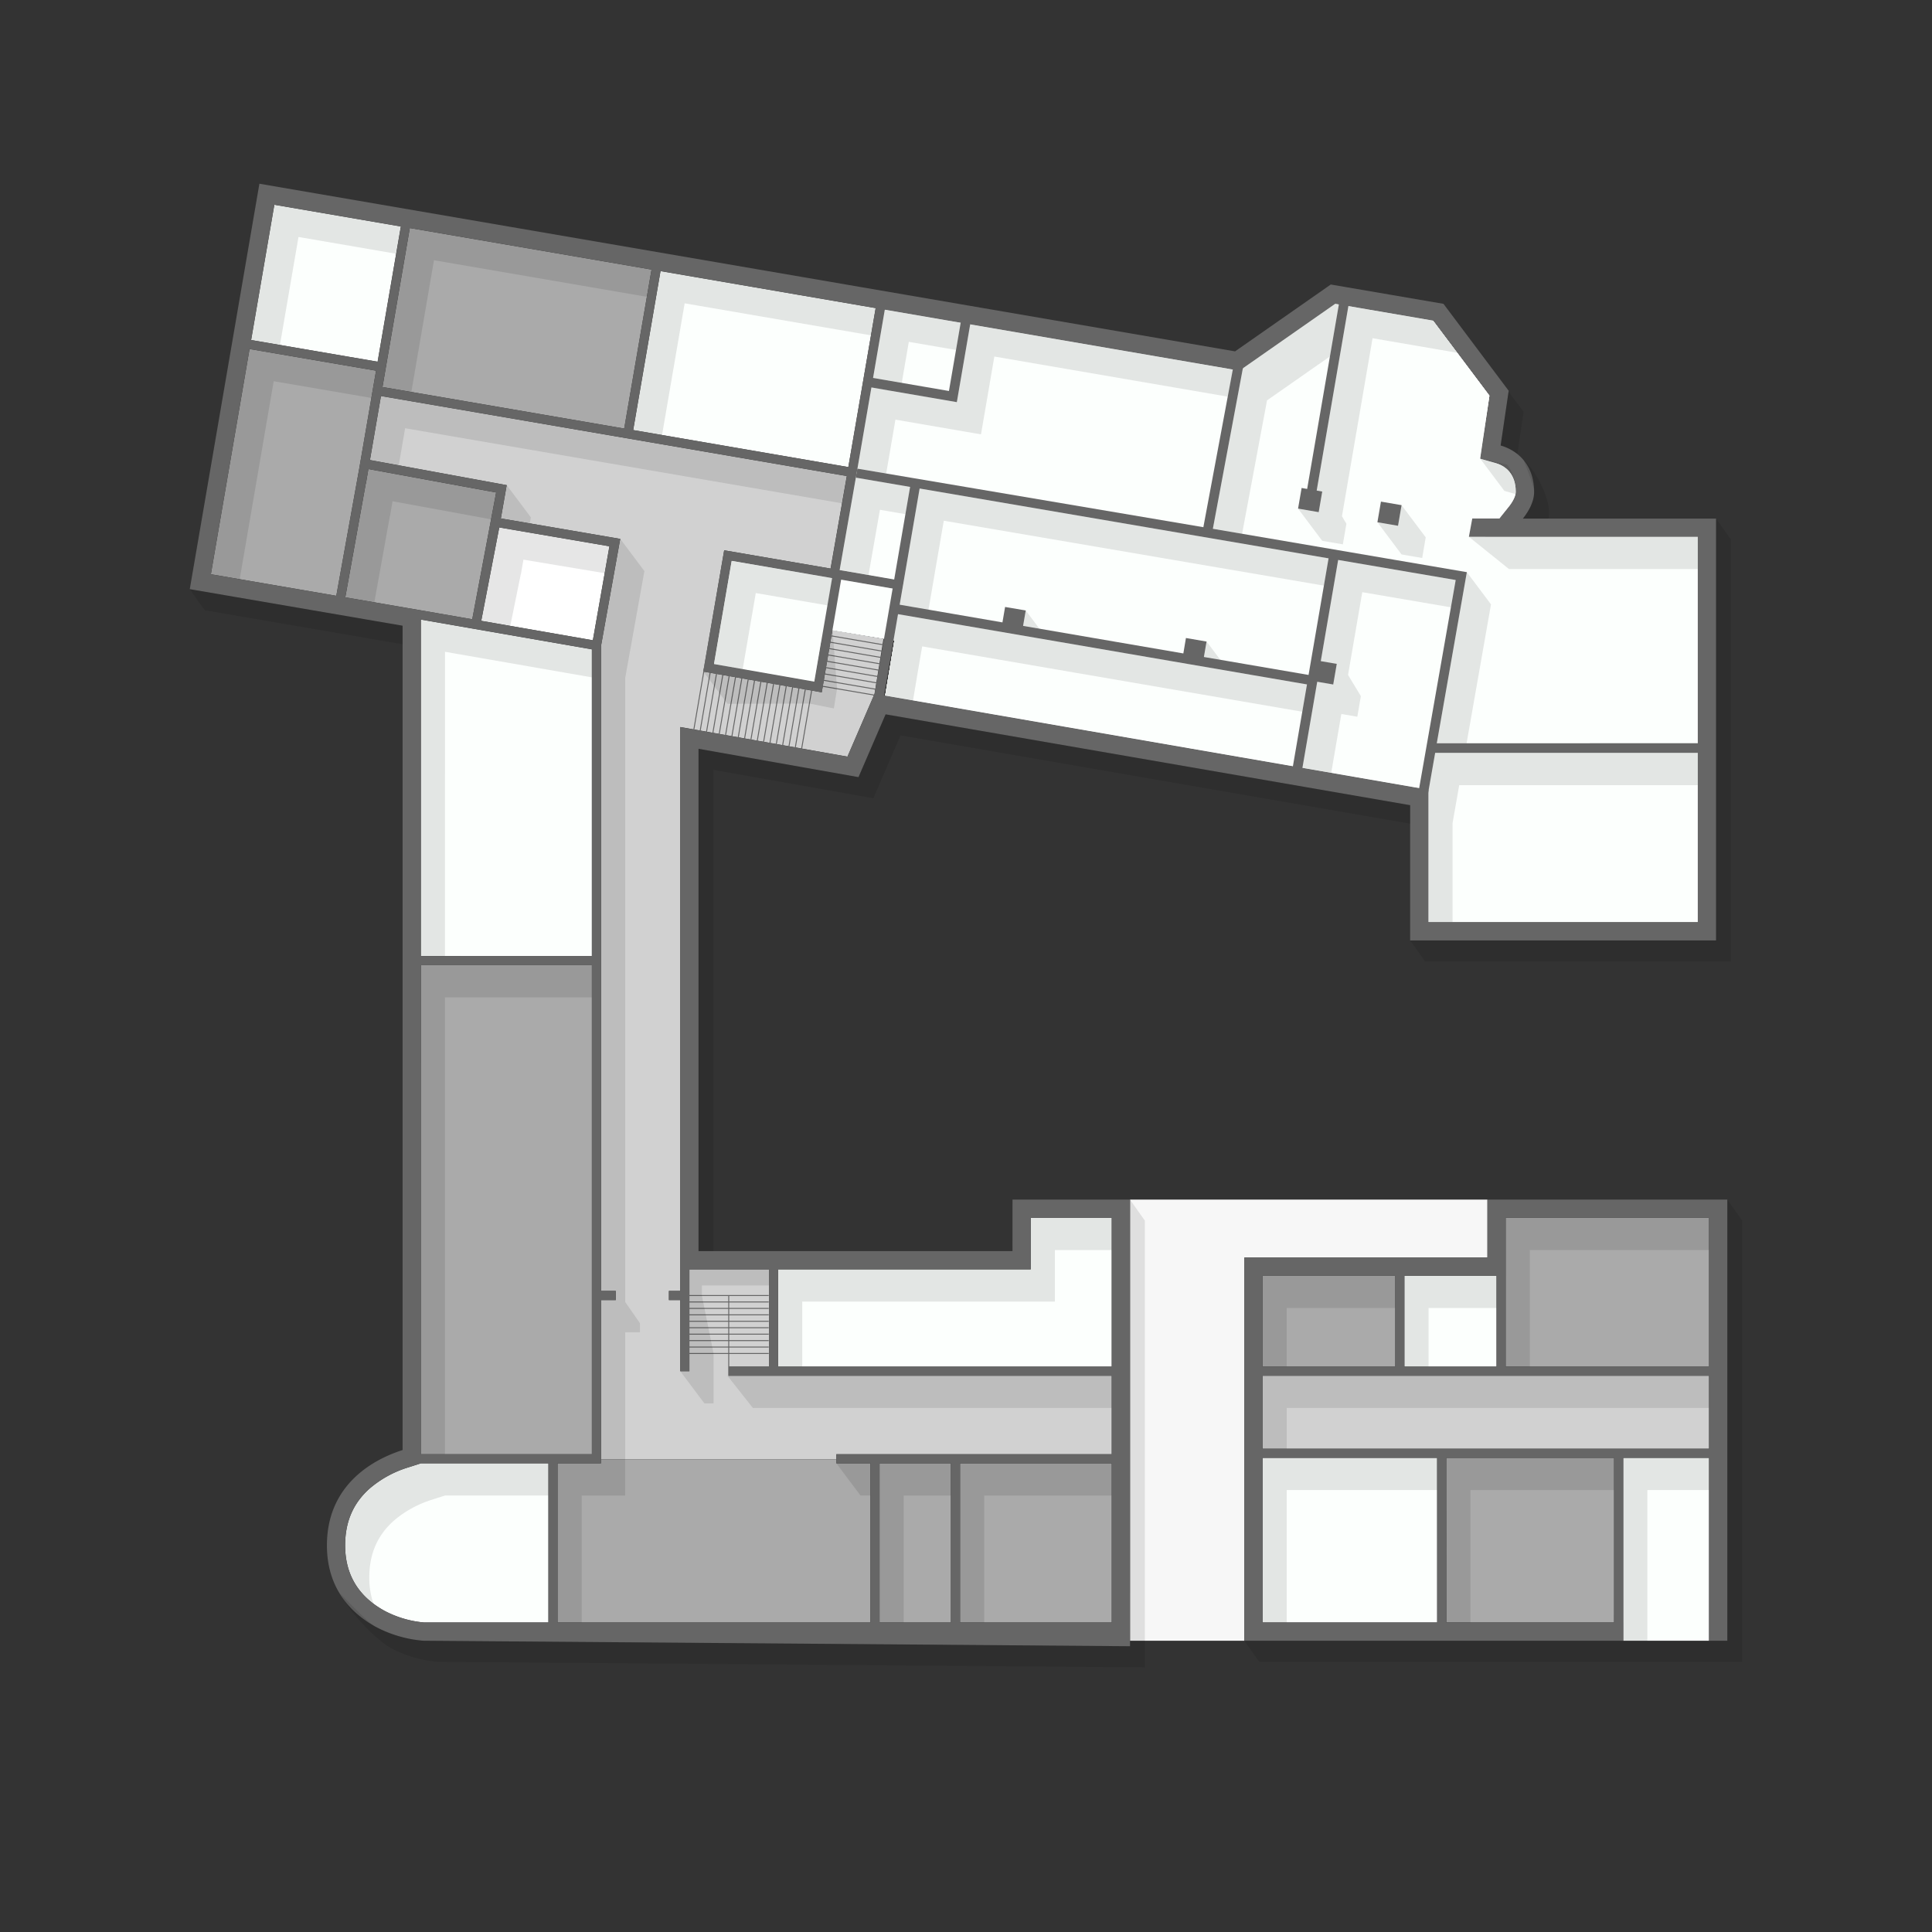 <svg id="Gross" xmlns="http://www.w3.org/2000/svg" viewBox="0 0 1200 1200"><rect x="0" y="0" width="1200" height="1200" fill="#333333" stroke="none"/><defs><style>.cls-1{fill:#d1d1d1;}.cls-2{fill:#aaa;}.cls-3{fill:#f7f7f7;}.cls-4{fill:none;stroke:#666;stroke-miterlimit:10;stroke-width:0.6px;}.cls-5{fill:#fcfffd;}.cls-6{fill:#fff;}.cls-7{fill:#666;}.cls-8,.cls-9{opacity:0.1;}</style></defs><title>1UG</title><g id="Hu"><g id="Rooms"><g id="HuFlur01"><rect class="cls-1" x="784.21" y="854.5" width="277.32" height="45.33"/></g><g id="HuFlur02"><polygon class="cls-1" points="422.53 801.83 422.53 788.43 422.53 777.09 422.53 600 373.3 600 373.3 801.83 382.47 801.83 382.47 807.5 373.3 807.5 373.3 906.41 519.47 906.41 519.47 903.24 690.53 903.24 690.53 854.5 452.63 854.5 452.63 848.83 458.3 848.83 458.3 848.83 477.63 848.83 477.63 788.43 428.77 788.43 428.2 788.43 428.2 851.67 422.53 851.67 422.53 807.5 415.47 807.5 415.47 801.83 422.53 801.83"/></g><g id="HuFlur03"><polygon class="cls-1" points="311.09 322.02 385.24 334.71 373.3 401.23 373.3 600 422.53 600 422.53 465.09 422.53 451.56 430.62 453 435.85 453.92 526.37 469.96 539.65 439.17 543.19 430.96 553.82 365.43 522.5 359.71 517.11 391.02 515.63 399.62 510.41 430.02 436.84 417.13 437.1 415.63 437.06 415.63 449.8 341.8 515.88 353.15 525.95 295.68 236.62 245.98 229.78 285.75 314.72 301.34 311.09 322.02"/></g><g id="HuMet01"><g id="HuMet01-2" data-name="HuMet01"><polygon class="cls-2" points="996.87 1007.75 1002.53 1007.75 1002.53 905.5 898.3 905.5 898.34 1007.75 996.87 1007.75"/></g></g><g id="HuMet02"><polygon class="cls-2" points="1061.53 848.83 1061.53 756.43 935.21 756.43 935.21 781.09 935.21 792.43 935.2 792.43 935.2 848.83 1061.53 848.83"/></g><g id="HuMet03"><rect class="cls-2" x="784.21" y="792.43" width="82.42" height="56.41"/></g><g id="HuMet04"><rect class="cls-2" x="596.3" y="908.91" width="94.23" height="98.84"/></g><g id="HuMet05"><rect class="cls-2" x="546.3" y="908.91" width="44.33" height="98.84"/></g><g id="HuMet06"><polygon class="cls-2" points="519.47 908.91 519.47 906.41 373.3 906.41 373.3 908.91 346.3 908.91 346.3 1007.75 540.63 1007.75 540.63 908.91 519.47 908.91"/></g><g id="HuMet06-2" data-name="HuMet06"><polygon class="cls-2" points="367.63 599.5 261.39 599.5 261.38 903.24 367.63 903.24 367.63 599.5"/></g><g id="HuGips01"><polygon class="cls-2" points="454.43 348.35 443.43 412.52 505.78 423.45 516.91 358.75 454.43 348.35"/></g><g id="HuGips02"><polygon class="cls-2" points="261.4 379.09 293.32 384.64 308.16 305.9 228.82 291.34 227.28 300.35 227.2 300.34 214.47 371.02 251.99 377.47 261.4 379.09 261.4 379.09"/></g><g id="HuGips03"><polygon class="cls-2" points="223.11 291.12 233.57 230.24 155 216.78 130.97 356.68 208.88 370.06 223.11 291.12"/></g><g id="HuGips04"><polygon class="cls-2" points="254.55 141.64 237.58 240.4 289.24 249.25 387.71 266.18 404.68 167.44 254.55 141.64"/></g><g id="HuAussen"><polygon id="HuAussen-2" data-name="HuAussen" class="cls-3" points="772.87 745.09 701.87 745.09 701.87 1019.09 772.87 1019.09 772.87 781.09 923.87 781.09 923.87 745.09 772.87 745.09"/></g></g><g id="Grundriss"><g id="Treppe"><line class="cls-4" x1="427.72" y1="840.67" x2="477.46" y2="840.67"/><line class="cls-4" x1="427.72" y1="836.67" x2="477.46" y2="836.67"/><line class="cls-4" x1="427.72" y1="832.67" x2="477.46" y2="832.67"/><line class="cls-4" x1="427.72" y1="828.67" x2="477.46" y2="828.67"/><line class="cls-4" x1="427.72" y1="824.67" x2="477.46" y2="824.67"/><line class="cls-4" x1="427.72" y1="820.67" x2="477.46" y2="820.67"/><line class="cls-4" x1="427.72" y1="816.67" x2="477.46" y2="816.67"/><line class="cls-4" x1="427.72" y1="812.67" x2="477.46" y2="812.67"/><line class="cls-4" x1="427.72" y1="808.67" x2="477.46" y2="808.67"/><line class="cls-4" x1="427.72" y1="804.67" x2="477.46" y2="804.67"/><line class="cls-4" x1="452.63" y1="854.5" x2="452.63" y2="804.67"/><line class="cls-4" x1="492.73" y1="424.31" x2="484.94" y2="469.65"/><line class="cls-4" x1="488.79" y1="423.64" x2="481" y2="468.97"/><line class="cls-4" x1="484.84" y1="422.96" x2="477.05" y2="468.3"/><line class="cls-4" x1="480.9" y1="422.28" x2="473.11" y2="467.62"/><line class="cls-4" x1="476.96" y1="421.61" x2="469.17" y2="466.94"/><line class="cls-4" x1="473.02" y1="420.93" x2="465.23" y2="466.26"/><line class="cls-4" x1="469.08" y1="420.25" x2="461.29" y2="465.59"/><line class="cls-4" x1="465.13" y1="419.57" x2="457.34" y2="464.91"/><line class="cls-4" x1="461.19" y1="418.9" x2="453.4" y2="464.23"/><line class="cls-4" x1="457.25" y1="418.22" x2="449.46" y2="463.55"/><line class="cls-4" x1="453.31" y1="417.54" x2="445.52" y2="462.88"/><line class="cls-4" x1="449.36" y1="416.86" x2="441.57" y2="462.2"/><line class="cls-4" x1="445.42" y1="416.19" x2="437.63" y2="461.52"/><line class="cls-4" x1="441.48" y1="415.51" x2="433.69" y2="460.84"/><line class="cls-4" x1="437.54" y1="414.83" x2="429.75" y2="460.17"/><line class="cls-4" x1="507.47" y1="425.67" x2="548.47" y2="432.67"/><line class="cls-4" x1="508.98" y1="422.1" x2="548.4" y2="428.87"/><line class="cls-4" x1="509.65" y1="418.15" x2="549.08" y2="424.93"/><line class="cls-4" x1="510.33" y1="414.21" x2="549.75" y2="420.99"/><line class="cls-4" x1="511.01" y1="410.27" x2="550.43" y2="417.04"/><line class="cls-4" x1="511.69" y1="406.33" x2="551.11" y2="413.1"/><line class="cls-4" x1="512.36" y1="402.39" x2="551.79" y2="409.16"/><line class="cls-4" x1="513.04" y1="398.44" x2="552.46" y2="405.22"/><line class="cls-4" x1="513.72" y1="394.5" x2="553.14" y2="401.27"/><line class="cls-4" x1="514.4" y1="390.56" x2="553.82" y2="397.33"/><line class="cls-4" x1="504.56" y1="426.35" x2="496.77" y2="471.68"/><line class="cls-4" x1="500.61" y1="425.67" x2="492.82" y2="471.01"/><line class="cls-4" x1="496.67" y1="424.99" x2="488.88" y2="470.33"/></g><g id="Wand"><path class="cls-5" d="M1054.53,333.43H922.24L937,315c2.82-3.51,4.51-7.05,4.51-9.46,0-12.54-7.86-16.62-12.54-17.94l-9.6-2.7,1.45-9.86,4.32-29.33-35-46.58-60.94-10.47-55.63,38.86-3.82,2.67-4.59-.79L549.48,192.32l-17,98.74h0l-11.06,63.05,39.55,6.8-1,5.59L454.43,348.35l-11,64.17,62.39,10.93L510,398.66l2.22.38,1.26-8.36,42.06,7-5.76,34.39,2.18.38,325.81,56.43,9.4,1.63v82.2h167.32Z"/><path class="cls-5" d="M1054.53,333.43H922.24L937,315c2.82-3.51,4.51-7.05,4.51-9.46,0-12.54-7.86-16.62-12.54-17.94l-9.6-2.7,1.45-9.86,4.32-29.33-35-46.58-60.94-10.47-55.63,38.86-3.82,2.67-4.59-.79L549.48,192.32l-17,98.74h0l-11.06,63.05,39.55,6.8-1,5.59L454.43,348.35l-11,64.17,62.39,10.93L510,398.66l2.22.38,1.26-8.36,42.06,7-5.76,34.39,2.18.38,325.81,56.43,9.4,1.63v82.2h167.32Z"/><polygon class="cls-5" points="437.06 415.63 437.1 415.63 449.8 341.8 437.06 415.63"/><polygon class="cls-5" points="929.53 848.83 929.53 792.43 923.87 792.43 872.3 792.43 872.3 848.83 929.53 848.83"/><polygon class="cls-5" points="1008.2 905.5 1008.2 1007.75 1008.21 1007.75 1008.21 1019.09 1008.21 1019.09 1061.53 1019.09 1061.53 905.5 1008.2 905.5"/><polygon class="cls-5" points="784.21 905.5 784.21 1007.75 892.67 1007.75 892.63 905.5 784.21 905.5"/><polygon class="cls-5" points="483.3 788.43 483.3 848.83 690.53 848.83 690.53 756.43 640.21 756.43 640.21 777.09 640.21 788.43 628.87 788.43 483.3 788.43"/><polygon class="cls-5" points="393.3 267.13 526.92 290.1 543.89 191.36 534.17 189.69 495.73 183.09 410.26 168.4 393.3 267.13"/><path class="cls-5" d="M340.63,1007.75V908.91H261.38l-7.88,2.53a66.85,66.85,0,0,0-23.91,13.11c-10.24,9.1-15.22,20.66-15.22,35.32,0,18.11,8.27,31.8,24.58,40.7a64.31,64.31,0,0,0,24.48,7.18Z"/><polygon class="cls-5" points="261.39 593.83 367.63 593.83 367.63 403.33 261.4 384.84 261.39 593.83"/><path class="cls-5" d="M220.15,917.84l0,0Z"/><path class="cls-5" d="M1054.53,333.43H922.24L937,315c2.82-3.51,4.51-7.05,4.51-9.46,0-12.54-7.86-16.62-12.54-17.94l-9.6-2.7,1.45-9.86,4.32-29.33-35-46.58-60.94-10.47-55.63,38.86-3.82,2.67-4.59-.79L549.48,192.32l-17,98.74h0l-11.06,63.05,39.55,6.8-1,5.59L454.43,348.35l-11,64.17,62.39,10.93L510,398.66l2.22.38,1.26-8.36,42.06,7-5.76,34.39,2.18.38,325.81,56.43,9.4,1.63v82.2h167.32Z"/><path class="cls-5" d="M1054.53,333.43H922.24L937,315c2.82-3.51,4.51-7.05,4.51-9.46,0-12.54-7.86-16.62-12.54-17.94l-9.6-2.7,1.45-9.86,4.32-29.33-35-46.58-60.94-10.47-55.63,38.86-3.82,2.67-4.59-.79L549.48,192.32l-17,98.74h0l-11.06,63.05,39.55,6.8-1,5.59L454.43,348.35l-11,64.17,62.39,10.93L510,398.66l2.22.38,1.26-8.36,42.06,7-5.76,34.39,2.18.38,325.81,56.43,9.4,1.63v82.2h167.32Z"/><polygon class="cls-5" points="437.06 415.63 437.1 415.63 449.8 341.8 437.06 415.63"/><path class="cls-5" d="M1054.53,333.43H922.24L937,315c2.82-3.51,4.51-7.05,4.51-9.46,0-12.54-7.86-16.62-12.54-17.94l-9.6-2.7,1.45-9.86,4.32-29.33-35-46.58-60.94-10.47-55.63,38.86-3.82,2.67-4.59-.79L549.48,192.32l-17,98.74h0l-11.06,63.05,39.55,6.8-1,5.59L454.43,348.35l-11,64.17,62.39,10.93L510,398.66l2.22.38,1.26-8.36,42.06,7-5.76,34.39,2.18.38,325.81,56.43,9.4,1.63v82.2h167.32Z"/><path class="cls-5" d="M1054.53,333.43H922.24L937,315c2.82-3.51,4.51-7.05,4.51-9.46,0-12.54-7.86-16.62-12.54-17.94l-9.6-2.7,1.45-9.86,4.32-29.33-35-46.58-60.94-10.47-55.63,38.86-3.82,2.67-4.59-.79L549.48,192.32l-17,98.74h0l-11.06,63.05,39.55,6.8-1,5.59L454.43,348.35l-11,64.17,62.39,10.93L510,398.66l2.22.38,1.26-8.36,42.06,7-5.76,34.39,2.18.38,325.81,56.43,9.4,1.63v82.2h167.32Z"/><polygon class="cls-5" points="437.06 415.63 437.1 415.63 449.8 341.8 437.06 415.63"/><polygon class="cls-5" points="215.64 221.42 215.64 221.41 234.53 224.65 248.96 140.68 170.4 127.18 155.97 211.2 215.64 221.42"/><polygon class="cls-6" points="310.11 327.61 298.91 385.61 368.23 397.68 378.52 339.31 310.11 327.61"/><g id="Wand-2" data-name="Wand"><path class="cls-7" d="M628.87,777.09h-195v-312l99.36,17.6,16.83-39,325.81,56.43v84h190v-262h-120c3.22-4,7-10.16,7-16.56,0-17.8-11.25-26.16-20.8-28.85l5-34-40.5-54-70-12-59.45,41.53-231.06-39.7-38.44-6.61-336.5-57.82L117.87,365.93l132.19,22.71,0,512c-11.95,3.84-47,17.57-47,59.23,0,28.58,17,43.28,30.48,50.66a76.26,76.26,0,0,0,29.51,8.56l438.84,3.41V745.09h-73Zm-133.14-594,38.44,6.6,9.72,1.67-17,98.74-133.62-23,17-98.74Zm-91.05-15.65-17,98.74-98.47-16.93-51.66-8.86,17-98.75ZM170.4,127.18,249,140.68l-14.43,84-18.89-3.24h0L156,211.2ZM155,216.79l78.56,13.45-10.46,60.88-14.23,78.94L131,356.68ZM214.47,371l12.73-70.68h.08l1.54-9,79.34,14.56-14.84,78.74-31.92-5.55h0L252,377.47Zm46.92,222.81v-209l106.23,18.49v190.5Zm106.24,5.67V903.24H261.38V599.5ZM298.91,385.61l11.2-58,68.42,11.7-10.3,58.37Zm41.72,622.14h-77.2a64.31,64.31,0,0,1-24.48-7.18c-16.31-8.9-24.58-22.59-24.58-40.7,0-14.66,5-26.22,15.22-35.32a66.85,66.85,0,0,1,23.91-13.11l7.88-2.53h79.25Zm250,0H546.3V908.91h44.33Zm99.9,0H596.3V908.91h94.23Zm0-104.51H519.47v5.67h21.16v98.84H346.3V908.91h27V807.5h9.17v-5.67H373.3V401.23l11.94-66.52L311.09,322l3.63-20.68-84.94-15.59L236.62,246,526,295.68l-10.07,57.47L449.8,341.8l-13,75.33L510.41,430l12.09-70.31-5.59-1-11.13,64.7-62.39-10.93,11-64.17L560.05,366.5l1-5.59-39.55-6.8,11.06-63.05h0l17-98.74,215.75,37.07,4.59.79,3.82-2.67,55.63-38.86,60.94,10.47,35,46.58L920.85,275l-1.45,9.86,9.6,2.7c4.68,1.32,12.54,5.4,12.54,17.94,0,2.41-1.69,6-4.51,9.46l-5.69,7.1H914.46l-2.1,11.34h142.17V572.75H887.21v-82.2l-9.4-1.63L552,432.49,543.19,431l-3.54,8.21L526.37,470l-90.52-16-13.32-2.36V788.43h0v13.4h-7.06v5.67h7.06v44.17h5.67V788.43h49.43v60.4h-25v5.67h237.9ZM640.21,777.09V756.43h50.32v92.4H483.3v-60.4H640.21Z"/><path class="cls-7" d="M923.87,745.09v36h-151v238h235.34v-11.34h0V905.5h53.33v113.59h11.34v-274ZM872.3,792.43h57.23v56.4H872.3Zm-88.09,0h82.42v56.4H784.21Zm0,215.32V905.5H892.63l0,102.25Zm218.32,0H898.34l0-102.25h104.23Zm59-107.92H784.21V854.5h277.32Zm0-51H935.2v-56.4h0v-36h126.32Z"/><rect class="cls-7" x="856.54" y="312.57" width="13" height="13" transform="translate(402.42 1115.61) rotate(-80.25)"/><polygon class="cls-7" points="821.27 305.3 817.82 304.7 838.67 183.37 832.75 182.35 811.9 303.69 808.46 303.09 806.25 315.91 819.07 318.11 821.27 305.3"/><path class="cls-7" d="M892.41,461.67l18.67-106.29L753.33,328.44l20-107-5.9-1.1-20,107.11-214.9-36.37-1,5.58,33.75,5.77L541.77,439.25l5.92,1,10.09-58.78,254,43.64-9.14,53.2,5.77,1.83,9.75-56.69,9.93,1.71,2.2-12.81-9.93-1.71,10.8-62.85,73,12.47L881,492.23l5.91,1,4.49-25.6h171.12v-6Zm-79.64-42.45-65-11.16,1.65-9.58-12.81-2.2L735,405.86l-99.54-17.11,1.65-9.58L624.28,377l-1.64,9.58-63.84-11,12.4-72.16,254,43.38Z"/><polygon class="cls-7" points="603.79 194.59 597.88 193.57 589.41 242.85 540.78 234.49 539.77 240.41 594.31 249.78 603.79 194.59"/></g></g><g id="Schatten"><g class="cls-8"><path d="M952.87,305.53c0,6.4-3.78,12.55-7,16.56h15.9a17.54,17.54,0,0,0,.36-3.47c0-11.69-9.77-28.24-15.8-32.85C947.36,288.91,952.87,301.43,952.87,305.53Z"/><polygon points="875.87 500.09 550.06 443.66 533.23 482.69 433.87 465.09 433.87 777.09 443.13 777.09 443.13 478.18 542.48 495.79 559.32 456.75 875.87 511.58 875.87 500.09"/><path d="M932.07,276.68a29.46,29.46,0,0,1,10.4,5.31l3.86-26.22L937,243.32Z"/><polygon points="1065.87 322.09 1065.87 584.09 875.87 584.09 885.13 597.18 1075.13 597.18 1075.13 335.18 1065.87 322.09"/><polygon points="250.06 388.64 117.87 365.93 127.13 379.02 250.06 400.15 250.06 388.64"/><path d="M701.87,1022.5,263,1019.09a76.26,76.26,0,0,1-29.51-8.56c-5-2.76-17.3-15.76-22.24-20.89,6.13,12.36,22.88,29.28,31.5,34a75.77,75.77,0,0,0,29.51,8.56l438.84,3.41V758.18l-9.26-13.09Z"/></g><polygon class="cls-9" points="1072.87 745.09 1072.87 1019.09 1061.53 1019.09 1061.53 1019.09 772.87 1019.09 782.13 1032.18 1070.79 1032.18 1070.79 1032.18 1082.13 1032.18 1082.13 758.18 1072.87 745.09"/><polygon class="cls-9" points="546.54 316.64 562.38 319.35 565.29 302.4 531.54 296.64 521.46 354.11 539.43 357.2 546.54 316.64"/><polygon class="cls-9" points="586.2 323.42 822.3 363.74 825.21 346.8 571.2 303.42 558.8 375.58 576.71 378.66 586.2 323.42"/><polygon class="cls-9" points="469.43 368.35 514 376.02 516.91 359.1 454.43 348.35 443.39 412.52 461.29 415.65 469.43 368.35"/><polygon class="cls-9" points="902.21 520.09 902.21 511.25 906.35 487.67 1054.53 487.67 1054.53 467.67 891.35 467.67 887.21 491.25 887.21 500.09 887.21 572.75 902.21 572.75 902.21 520.09"/><polygon class="cls-9" points="833.13 443.47 843.06 445.18 845.26 432.37 837.29 419.22 846.13 367.81 901.15 377.21 904.12 360.28 831.13 347.81 820.33 410.66 830.26 412.37 828.06 425.18 818.13 423.47 808.93 476.99 826.83 480.09 833.13 443.47"/><polygon class="cls-9" points="570.01 417.63 570.01 417.63 572.78 401.49 808.84 442.06 811.75 425.13 557.78 381.49 555.01 397.63 549.11 431.99 552 432.49 567.08 435.1 570.01 417.63"/><polygon class="cls-9" points="564.48 212.32 593.79 217.36 596.7 200.44 549.48 192.32 542.19 234.73 560.1 237.81 564.48 212.32"/><polygon class="cls-9" points="556.17 260.65 609.31 269.78 617.61 221.45 762.56 246.36 765.72 229.48 765.23 229.39 602.61 201.45 594.31 249.78 541.17 240.65 532.51 291.06 532.52 291.06 550.43 294.09 556.17 260.65"/><polygon class="cls-9" points="937.24 353.43 960.87 353.43 1054.53 353.43 1054.53 333.43 912.36 333.43 937.24 353.43"/><polygon class="cls-9" points="817.82 304.7 821.27 305.3 819.07 318.11 806.25 315.91 821.25 335.91 834.07 338.11 836.27 325.3 833.51 320.66 852.52 210.07 905.21 219.12 925.16 245.72 925.17 245.71 890.21 199.12 837.52 190.07 832.97 216.55 817.82 304.7"/><path class="cls-9" d="M935.87,288.5l-16.47-3.61,15,20,7,2a7.28,7.28,0,0,0,.16-1.33C941.54,298.72,938.74,291.23,935.87,288.5Z"/><polygon class="cls-9" points="926.08 375.38 911.08 355.38 892.41 461.67 910.92 461.67 926.08 375.38"/><polygon class="cls-9" points="786.97 248.69 788.64 247.51 826.05 221.38 831.6 189.05 829.27 188.65 773.64 227.51 771.97 228.69 753.33 328.44 771.49 331.54 786.97 248.69"/><polygon class="cls-9" points="885.54 333.76 870.54 313.76 868.34 326.58 855.53 324.37 870.53 344.37 883.34 346.58 885.54 333.76"/><polygon class="cls-9" points="645.59 390.49 637.1 379.17 635.45 388.75 645.59 390.49"/><polygon class="cls-9" points="757.94 409.8 749.45 398.48 747.8 408.06 757.94 409.8"/><polygon class="cls-9" points="887.3 812.43 929.53 812.43 929.53 792.43 923.87 792.43 872.3 792.43 872.3 848.83 887.3 848.83 887.3 812.43"/><polygon class="cls-9" points="950.2 812.43 950.21 812.43 950.21 801.09 950.21 776.43 1061.53 776.43 1061.53 756.43 935.21 756.43 935.21 781.09 935.21 792.43 935.2 792.43 935.2 848.83 950.2 848.83 950.2 812.43"/><polygon class="cls-9" points="1023.2 1019.09 1023.2 925.5 1061.53 925.5 1061.53 905.5 1008.2 905.5 1008.2 1007.75 1008.21 1007.75 1008.21 1019.09 1023.2 1019.09"/><polygon class="cls-9" points="799.21 812.43 866.63 812.43 866.63 792.43 784.21 792.43 784.21 848.83 799.21 848.83 799.21 812.43"/><polygon class="cls-9" points="913.3 925.5 1002.53 925.5 1002.53 905.5 898.3 905.5 898.34 1007.75 913.33 1007.75 913.3 925.5"/><polygon class="cls-9" points="799.21 874.5 1061.53 874.5 1061.53 854.5 784.21 854.5 784.21 899.83 799.21 899.83 799.21 874.5"/><polygon class="cls-9" points="799.21 925.5 892.64 925.5 892.63 905.5 784.21 905.5 784.21 1007.75 799.21 1007.75 799.21 925.5"/><polygon class="cls-9" points="611.3 928.91 690.53 928.91 690.53 908.91 596.3 908.91 596.3 1007.75 611.3 1007.75 611.3 928.91"/><polygon class="cls-9" points="498.3 808.43 643.87 808.43 655.21 808.43 655.21 797.09 655.21 776.43 690.53 776.43 690.53 756.43 640.21 756.43 640.21 777.09 640.21 788.43 628.87 788.43 483.3 788.43 483.3 848.83 498.3 848.83 498.3 808.43"/><polygon class="cls-9" points="276.39 619.5 367.63 619.5 367.63 599.5 261.39 599.5 261.38 903.24 276.38 903.24 276.39 619.5"/><polygon class="cls-9" points="561.3 928.91 590.63 928.91 590.63 908.91 546.3 908.91 546.3 1007.75 561.3 1007.75 561.3 928.91"/><polygon class="cls-9" points="425.26 188.4 510.73 203.09 540.99 208.28 543.89 191.36 534.17 189.69 495.73 183.09 410.26 168.4 393.3 267.13 411.21 270.21 425.26 188.4"/><path class="cls-9" d="M229.37,979.87c0-14.66,5-26.22,15.22-35.32a66.85,66.85,0,0,1,23.91-13.11l7.88-2.53h64.25v-20H261.38l-7.88,2.53a66.85,66.85,0,0,0-23.91,13.11c-10.24,9.1-15.21,20.66-15.22,35.32,0,15.31,5.94,27.45,17.63,36.22A48.45,48.45,0,0,1,229.37,979.87Z"/><polygon class="cls-9" points="269.55 161.64 401.77 184.36 404.68 167.44 254.55 141.64 237.58 240.4 255.49 243.47 269.55 161.64"/><polygon class="cls-9" points="276.4 404.84 367.63 420.72 367.63 403.33 261.4 384.84 261.39 593.83 276.39 593.83 276.4 404.84"/><polygon class="cls-9" points="251.62 265.98 522.99 312.6 525.95 295.68 236.62 245.98 229.78 285.75 247.66 289.03 251.62 265.98"/><polygon class="cls-9" points="437.53 788.43 428.2 788.43 428.2 851.67 422.53 851.67 437.53 871.67 443.2 871.67 443.2 840.67 435.95 804.67 435.95 798.43 477.63 798.43 477.63 788.43 437.53 788.43"/><polygon class="cls-9" points="467.63 874.5 690.53 874.5 690.53 854.5 451.82 854.5 467.63 874.5"/><polygon class="cls-9" points="329.72 321.34 314.72 301.34 311.09 322.02 329.06 325.1 329.72 321.34"/><polygon class="cls-9" points="388.3 827.5 397.47 827.5 397.47 821.83 388.3 808.67 388.3 421.23 400.24 354.71 385.24 334.71 373.3 401.23 373.3 801.83 382.47 801.83 382.47 807.5 373.3 807.5 373.3 906.41 388.3 906.41 388.3 827.5"/><polygon class="cls-9" points="242.2 320.34 242.28 320.35 243.82 311.34 305.02 322.57 308.16 305.9 228.82 291.34 227.28 300.35 227.2 300.34 214.47 371.02 232.51 374.12 242.2 320.34"/><polygon class="cls-9" points="323.48 356.61 323.56 356.62 325.11 347.61 375.58 356.01 378.52 339.31 310.11 327.61 308.56 336.62 308.48 336.61 298.91 385.61 316.95 388.71 323.48 356.61"/><polygon class="cls-9" points="185.4 147.18 246.05 157.61 248.96 140.68 170.4 127.18 155.97 211.2 173.88 214.26 185.4 147.18"/><polygon class="cls-9" points="170 236.78 230.66 247.17 233.57 230.24 155 216.78 130.97 356.68 148.88 359.75 170 236.78"/><polygon class="cls-9" points="388.3 906.41 373.3 906.41 373.3 908.91 346.3 908.91 346.3 1007.75 361.3 1007.75 361.3 928.91 388.3 928.91 388.3 926.41 388.3 906.41"/><polygon class="cls-9" points="540.63 928.91 540.63 908.91 519.47 908.91 534.47 928.91 540.63 928.91"/><polygon class="cls-9" points="502.73 436.97 451.84 437.13 436.84 417.13 510.41 430.02 517.11 391.02 519.91 427.79 517.91 440.02 502.73 436.97"/></g></g></g></svg>
